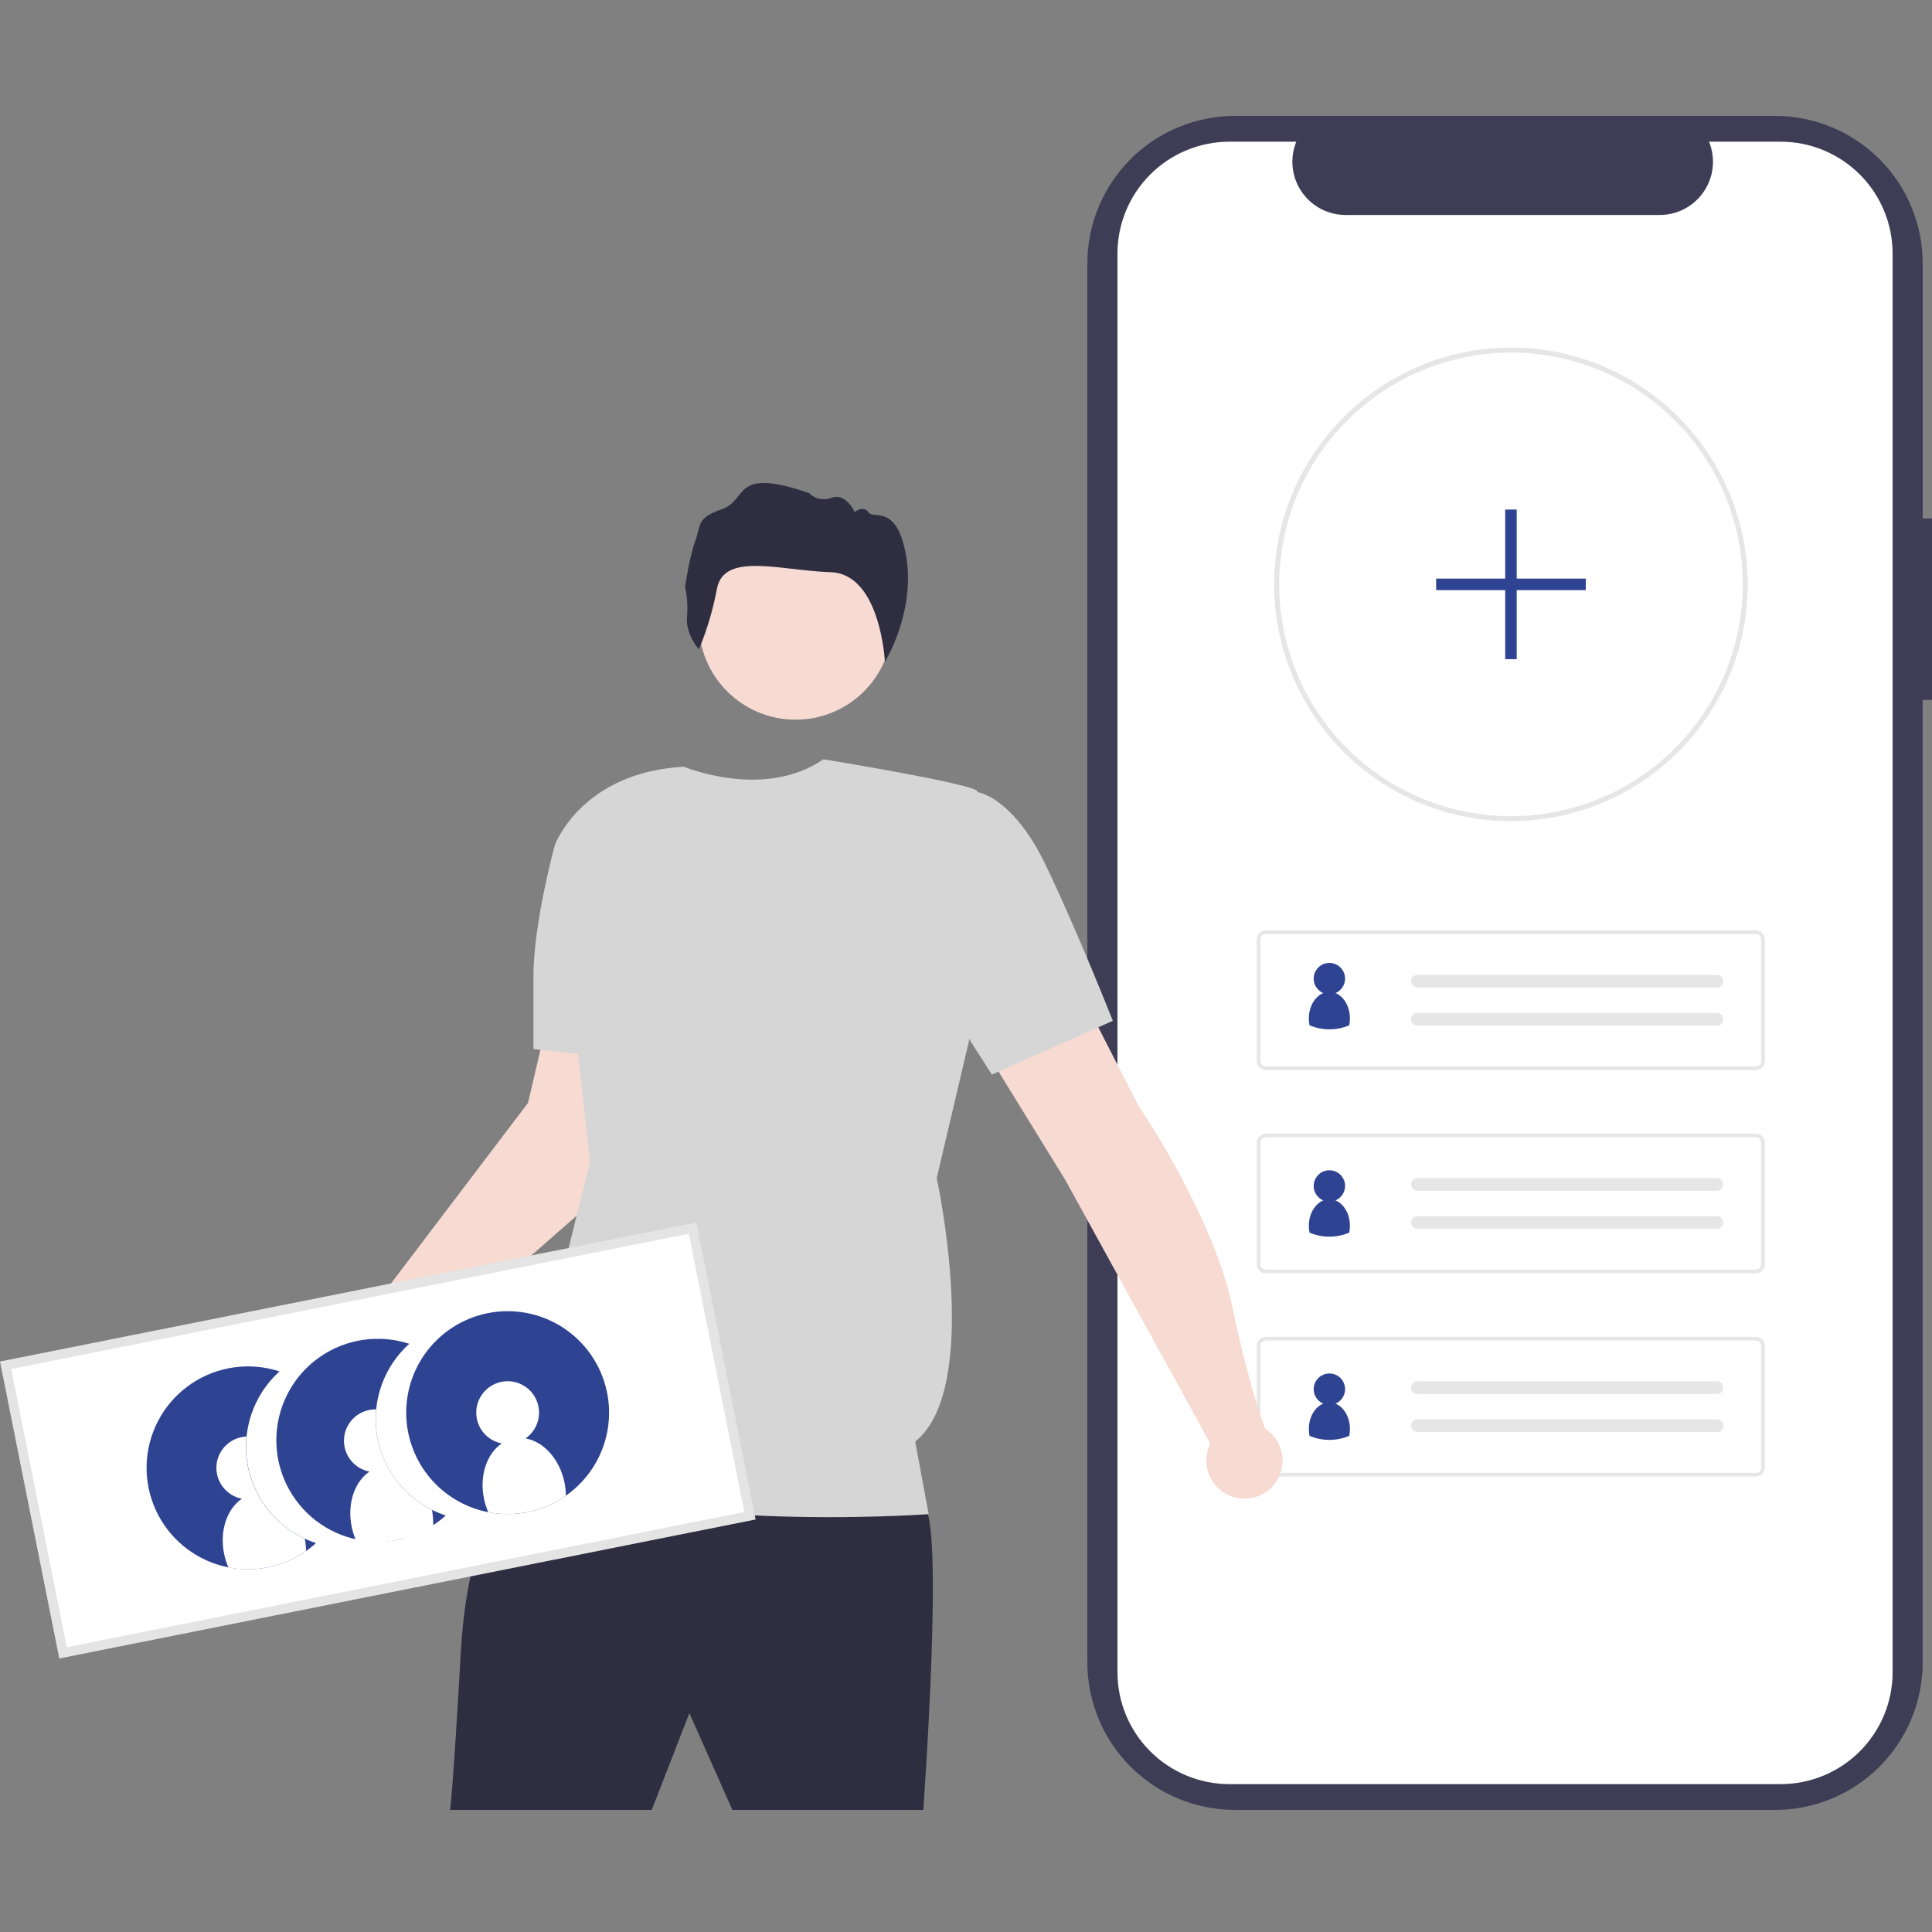 <svg width="200" height="200" viewBox="0 0 200 200" fill="none" xmlns="http://www.w3.org/2000/svg">
<rect x="0" y="0" width="200" height="200" fill="#808080" stroke="none"/>
<g clip-path="url(#clip0)">
<path d="M200 53.672H199.038V27.277C199.038 23.225 197.429 19.34 194.564 16.474C191.699 13.61 187.813 12 183.761 12H127.838C125.831 12 123.845 12.395 121.991 13.163C120.138 13.931 118.454 15.056 117.035 16.474C115.617 17.893 114.491 19.577 113.724 21.43C112.956 23.284 112.561 25.27 112.561 27.277V172.084C112.561 176.136 114.17 180.021 117.035 182.886C119.9 185.751 123.786 187.361 127.837 187.361H183.76C187.812 187.361 191.698 185.751 194.563 182.886C197.428 180.021 199.037 176.136 199.037 172.084V72.461H200L200 53.672Z" fill="#3F3D56"/>
<path d="M195.922 26.254V173.107C195.922 176.179 194.701 179.125 192.529 181.297C190.357 183.47 187.412 184.691 184.34 184.692H127.269C124.196 184.692 121.248 183.472 119.075 181.299C116.901 179.127 115.68 176.18 115.679 173.107V26.254C115.68 23.181 116.901 20.234 119.075 18.061C121.248 15.889 124.195 14.669 127.268 14.669H134.191C133.851 15.505 133.722 16.412 133.815 17.309C133.907 18.207 134.219 19.068 134.722 19.817C135.225 20.566 135.905 21.18 136.701 21.605C137.497 22.03 138.386 22.253 139.288 22.254H171.825C172.727 22.253 173.616 22.03 174.412 21.605C175.208 21.18 175.888 20.566 176.391 19.817C176.894 19.068 177.206 18.207 177.298 17.309C177.391 16.412 177.262 15.505 176.922 14.669H184.337C187.409 14.669 190.355 15.89 192.528 18.062C194.7 20.234 195.921 23.18 195.922 26.251V26.254Z" fill="white"/>
<path d="M156.413 85.004C149.915 85.006 143.682 82.427 139.086 77.835C134.489 73.242 131.905 67.012 131.902 60.514V60.492C131.902 60.441 131.902 60.387 131.905 60.336C131.979 46.913 142.975 35.982 156.413 35.982C162.913 35.982 169.148 38.564 173.745 43.16C178.341 47.757 180.924 53.991 180.924 60.491C180.925 66.992 178.343 73.226 173.746 77.823C169.15 82.42 162.916 85.003 156.415 85.003H156.413V85.004ZM156.413 36.498C150.078 36.512 144.005 39.026 139.512 43.492C135.02 47.959 132.472 54.017 132.421 60.352C132.419 60.407 132.419 60.451 132.419 60.492C132.418 65.239 133.825 69.879 136.461 73.825C139.098 77.772 142.845 80.848 147.23 82.665C151.615 84.482 156.44 84.958 161.095 84.032C165.75 83.107 170.026 80.822 173.383 77.466C176.739 74.111 179.025 69.835 179.952 65.18C180.878 60.525 180.404 55.7 178.588 51.315C176.772 46.93 173.697 43.181 169.751 40.544C165.805 37.907 161.165 36.499 156.419 36.498H156.413Z" fill="#E6E6E6"/>
<path d="M181.758 110.773H131.044C130.795 110.773 130.556 110.674 130.38 110.498C130.204 110.322 130.105 110.083 130.104 109.834V97.254C130.105 97.006 130.204 96.767 130.38 96.591C130.556 96.415 130.795 96.316 131.044 96.315H181.758C182.007 96.316 182.245 96.415 182.421 96.591C182.597 96.767 182.696 97.006 182.697 97.254V109.835C182.696 110.083 182.597 110.322 182.421 110.498C182.245 110.674 182.007 110.773 181.758 110.774V110.773ZM131.044 96.691C130.894 96.691 130.751 96.751 130.645 96.856C130.54 96.962 130.48 97.105 130.48 97.254V109.835C130.48 109.984 130.54 110.127 130.645 110.233C130.751 110.339 130.894 110.398 131.044 110.398H181.758C181.907 110.398 182.05 110.339 182.156 110.233C182.262 110.127 182.321 109.984 182.321 109.835V97.254C182.321 97.105 182.262 96.962 182.156 96.856C182.05 96.751 181.907 96.691 181.758 96.691H131.044Z" fill="#E6E6E6"/>
<path d="M146.728 100.915C146.553 100.915 146.386 100.984 146.263 101.108C146.14 101.231 146.07 101.398 146.07 101.572C146.07 101.747 146.14 101.914 146.263 102.037C146.386 102.161 146.553 102.23 146.728 102.23H177.719C177.806 102.233 177.892 102.219 177.973 102.19C178.054 102.16 178.128 102.114 178.191 102.055C178.255 101.997 178.306 101.926 178.342 101.848C178.378 101.769 178.398 101.684 178.402 101.598C178.405 101.512 178.391 101.426 178.361 101.345C178.331 101.264 178.286 101.189 178.227 101.126C178.168 101.063 178.098 101.011 178.019 100.975C177.941 100.939 177.856 100.919 177.77 100.916C177.76 100.915 177.751 100.915 177.741 100.915H146.728V100.915Z" fill="#E6E6E6"/>
<path d="M146.728 104.859C146.553 104.859 146.386 104.929 146.263 105.052C146.14 105.175 146.07 105.342 146.07 105.517C146.07 105.691 146.14 105.858 146.263 105.982C146.386 106.105 146.553 106.174 146.728 106.174H177.719C177.806 106.178 177.892 106.164 177.973 106.134C178.054 106.104 178.128 106.058 178.191 106C178.255 105.941 178.306 105.87 178.342 105.792C178.378 105.713 178.398 105.629 178.402 105.542C178.405 105.456 178.391 105.37 178.361 105.289C178.331 105.208 178.286 105.134 178.227 105.07C178.168 105.007 178.098 104.956 178.019 104.92C177.941 104.884 177.856 104.863 177.77 104.86C177.76 104.86 177.751 104.86 177.741 104.86H146.728V104.859Z" fill="#E6E6E6"/>
<path d="M181.758 131.81H131.044C130.795 131.81 130.556 131.711 130.38 131.535C130.204 131.359 130.105 131.12 130.104 130.871V118.292C130.105 118.043 130.204 117.804 130.38 117.628C130.556 117.452 130.795 117.353 131.044 117.353H181.758C182.007 117.353 182.245 117.452 182.421 117.628C182.597 117.804 182.696 118.043 182.697 118.292V130.872C182.696 131.121 182.597 131.359 182.421 131.535C182.245 131.711 182.007 131.81 181.758 131.81ZM131.044 117.728C130.894 117.728 130.751 117.788 130.645 117.893C130.54 117.999 130.48 118.142 130.48 118.292V130.872C130.48 131.021 130.54 131.164 130.645 131.27C130.751 131.376 130.894 131.435 131.044 131.435H181.758C181.907 131.435 182.05 131.376 182.156 131.27C182.262 131.164 182.321 131.021 182.321 130.872V118.292C182.321 118.142 182.262 117.999 182.156 117.893C182.05 117.788 181.907 117.728 181.758 117.728H131.044Z" fill="#E6E6E6"/>
<path d="M146.728 121.951C146.553 121.951 146.386 122.02 146.263 122.144C146.14 122.267 146.07 122.434 146.07 122.609C146.07 122.783 146.14 122.95 146.263 123.073C146.386 123.197 146.553 123.266 146.728 123.266H177.719C177.891 123.265 178.056 123.197 178.178 123.076C178.3 122.955 178.37 122.791 178.373 122.619C178.376 122.447 178.311 122.281 178.193 122.156C178.075 122.032 177.913 121.958 177.741 121.951H146.728V121.951Z" fill="#E6E6E6"/>
<path d="M146.728 125.896C146.553 125.896 146.386 125.966 146.263 126.089C146.14 126.212 146.07 126.38 146.07 126.554C146.07 126.728 146.14 126.895 146.263 127.019C146.386 127.142 146.553 127.211 146.728 127.211H177.719C177.891 127.21 178.056 127.142 178.178 127.021C178.3 126.9 178.37 126.736 178.373 126.565C178.376 126.393 178.311 126.227 178.193 126.102C178.075 125.977 177.913 125.903 177.741 125.897H146.728V125.896Z" fill="#E6E6E6"/>
<path d="M181.758 152.847H131.044C130.795 152.846 130.556 152.747 130.38 152.571C130.204 152.395 130.105 152.157 130.104 151.908V139.328C130.105 139.079 130.204 138.84 130.38 138.664C130.556 138.488 130.795 138.389 131.044 138.389H181.758C182.007 138.389 182.245 138.488 182.421 138.664C182.597 138.84 182.696 139.079 182.697 139.328V151.908C182.696 152.157 182.597 152.395 182.421 152.571C182.245 152.747 182.007 152.847 181.758 152.847V152.847ZM131.044 138.764C130.894 138.764 130.751 138.824 130.645 138.929C130.54 139.035 130.48 139.178 130.48 139.328V151.908C130.48 152.057 130.54 152.2 130.645 152.306C130.751 152.412 130.894 152.471 131.044 152.471H181.758C181.907 152.471 182.05 152.412 182.156 152.306C182.262 152.2 182.321 152.057 182.321 151.908V139.328C182.321 139.178 182.262 139.035 182.156 138.929C182.05 138.824 181.907 138.764 181.758 138.764H131.044Z" fill="#E6E6E6"/>
<path d="M146.728 142.988C146.553 142.988 146.386 143.058 146.263 143.181C146.14 143.304 146.07 143.471 146.07 143.646C146.07 143.82 146.14 143.987 146.263 144.111C146.386 144.234 146.553 144.303 146.728 144.303H177.719C177.806 144.306 177.892 144.293 177.973 144.263C178.054 144.233 178.128 144.187 178.191 144.128C178.255 144.07 178.306 143.999 178.342 143.921C178.378 143.842 178.398 143.758 178.402 143.671C178.405 143.585 178.391 143.499 178.361 143.418C178.331 143.337 178.286 143.263 178.227 143.199C178.168 143.136 178.098 143.085 178.019 143.049C177.941 143.013 177.856 142.992 177.77 142.989C177.76 142.989 177.751 142.988 177.741 142.989H146.728V142.988Z" fill="#E6E6E6"/>
<path d="M146.728 146.933C146.553 146.933 146.386 147.002 146.263 147.125C146.14 147.248 146.07 147.416 146.07 147.59C146.07 147.764 146.14 147.932 146.263 148.055C146.386 148.178 146.553 148.248 146.728 148.248H177.719C177.806 148.251 177.892 148.237 177.973 148.207C178.054 148.177 178.128 148.132 178.191 148.073C178.255 148.014 178.306 147.944 178.342 147.865C178.378 147.787 178.398 147.702 178.402 147.616C178.405 147.529 178.391 147.443 178.361 147.362C178.331 147.281 178.286 147.207 178.227 147.144C178.168 147.08 178.098 147.029 178.019 146.993C177.941 146.957 177.856 146.937 177.77 146.933C177.76 146.933 177.751 146.933 177.741 146.933H146.728V146.933Z" fill="#E6E6E6"/>
<path d="M164.158 59.897H157.009V52.749H155.818V59.897H148.67V61.089H155.818V68.237H157.009V61.089H164.158V59.897Z" fill="#2E4392"/>
<path d="M54.388 149.788C54.388 149.788 48.543 156.189 47.708 170.94C46.873 185.691 46.595 187.361 46.595 187.361H67.469L71.363 177.343L75.817 187.36H95.578C95.578 187.36 97.805 156.745 95.578 155.91C93.352 155.075 54.388 149.788 54.388 149.788Z" fill="#2F2E41"/>
<path d="M82.358 74.503C87.892 74.503 92.378 70.017 92.378 64.483C92.378 58.95 87.892 54.464 82.358 54.464C76.825 54.464 72.339 58.95 72.339 64.483C72.339 70.017 76.825 74.503 82.358 74.503Z" fill="#F7DBD3"/>
<path d="M125.637 150.068L110.329 122.235L101.422 107.763L111.999 103.031L117.844 114.442C117.844 114.442 125.637 125.853 127.585 135.317C129.533 144.78 131.481 149.233 131.481 149.233L125.637 150.068Z" fill="#F7DBD3"/>
<path d="M41.304 141.995L64.127 121.956L63.015 105.813H56.613L54.664 114.163L36.295 138.377L41.304 141.995Z" fill="#F7DBD3"/>
<path d="M70.807 79.374C70.807 79.374 79.073 82.839 85.237 78.602C85.237 78.602 100.309 81.044 101.144 81.879C101.979 82.713 100.309 107.762 100.309 107.762L96.969 121.957C96.969 121.957 101.701 143.665 94.743 149.232L96.135 156.747C96.135 156.747 65.241 158.973 52.995 151.458L55.221 143.943L61.066 120.286L57.448 87.445C57.448 87.445 60.23 79.93 70.807 79.374Z" fill="#D6D6D6"/>
<path d="M94.047 83.131L101.284 82.019C101.284 82.019 104.902 82.575 108.242 89.533C111.582 96.491 115.2 105.676 115.2 105.676L102.676 111.242L92.378 95.1L94.047 83.131Z" fill="#D6D6D6"/>
<path d="M59.118 86.053L57.448 87.444C57.448 87.444 55.222 95.516 55.222 101.082V108.597L65.241 109.71L59.118 86.053Z" fill="#D6D6D6"/>
<path d="M72.341 67.202C72.341 67.202 70.979 65.731 71.117 63.89C71.207 62.843 71.141 61.788 70.918 60.761C70.918 60.761 71.344 57.747 71.974 56C72.603 54.253 72.073 53.645 74.778 52.692C77.484 51.738 75.761 48.29 83.738 51.039C84.042 51.345 84.429 51.555 84.851 51.641C85.274 51.727 85.712 51.687 86.112 51.524C87.585 50.985 88.472 53.008 88.472 53.008C88.472 53.008 89.391 52.254 89.906 53.038C90.421 53.822 92.915 52.036 93.829 57.736C94.744 63.437 91.605 68.52 91.605 68.52C91.605 68.52 91.165 59.398 85.984 59.233C80.804 59.067 74.945 57.105 74.218 60.946C73.492 64.787 72.341 67.202 72.341 67.202Z" fill="#2F2E41"/>
<path d="M37.654 146.258C40.039 146.258 41.972 144.325 41.972 141.94C41.972 139.555 40.039 137.622 37.654 137.622C35.269 137.622 33.336 139.555 33.336 141.94C33.336 144.325 35.269 146.258 37.654 146.258Z" fill="#F7DBD3"/>
<path d="M6.525 171.104L77.639 156.908L71.696 127.137L0.582 141.331L6.525 171.104Z" fill="white"/>
<path d="M78.221 157.297L6.137 171.687L0 140.943L72.084 126.554L78.221 157.297ZM6.914 170.522L77.058 156.52L71.308 127.718L1.164 141.72L6.914 170.522Z" fill="#E4E4E4"/>
<path d="M29.712 161.64L29.683 161.652C29.451 161.748 29.216 161.838 28.974 161.917C28.893 161.945 28.809 161.97 28.727 161.995C28.646 162.019 28.562 162.045 28.477 162.068C28.34 162.108 28.199 162.143 28.058 162.175C27.997 162.191 27.934 162.204 27.873 162.217L27.836 162.225C27.76 162.241 27.684 162.257 27.608 162.271L27.411 162.306C27.374 162.313 27.338 162.319 27.302 162.324C25.734 162.57 24.13 162.457 22.612 161.994C21.093 161.531 19.7 160.73 18.536 159.65C17.371 158.571 16.467 157.242 15.891 155.763C15.314 154.284 15.081 152.693 15.207 151.111C15.334 149.529 15.818 147.996 16.623 146.627C17.427 145.259 18.532 144.091 19.853 143.211C21.174 142.331 22.678 141.761 24.251 141.546C25.823 141.331 27.424 141.475 28.934 141.968C27.568 143.202 26.55 144.773 25.983 146.523C25.416 148.274 25.319 150.144 25.702 151.944C26.085 153.744 26.934 155.412 28.165 156.781C29.395 158.149 30.964 159.17 32.714 159.741C31.829 160.541 30.814 161.183 29.712 161.641L29.712 161.64Z" fill="#2E4392"/>
<path d="M44.724 156.3C45.183 156.53 45.659 156.725 46.147 156.884C44.78 158.122 43.11 158.977 41.306 159.36L41.174 159.388C39.599 159.704 37.973 159.655 36.42 159.244C34.867 158.833 33.429 158.071 32.217 157.017C31.005 155.963 30.051 154.645 29.428 153.164C28.805 151.683 28.53 150.08 28.625 148.476C28.719 146.872 29.18 145.312 29.972 143.914C30.764 142.517 31.866 141.32 33.194 140.415C34.521 139.511 36.038 138.923 37.629 138.696C39.219 138.47 40.84 138.612 42.367 139.111C41.094 140.255 40.12 141.693 39.532 143.3C38.943 144.907 38.756 146.634 38.989 148.33C39.221 150.026 39.866 151.639 40.865 153.028C41.865 154.417 43.19 155.54 44.724 156.3L44.724 156.3Z" fill="#2E4392"/>
<path d="M62.822 144.05C63.254 146.081 63.074 148.195 62.305 150.124C61.536 152.053 60.212 153.711 58.5 154.887C56.789 156.064 54.767 156.706 52.69 156.734C50.614 156.761 48.575 156.172 46.833 155.041C45.092 153.91 43.724 152.288 42.904 150.38C42.084 148.472 41.848 146.364 42.226 144.322C42.605 142.28 43.58 140.395 45.029 138.908C46.478 137.42 48.336 136.395 50.367 135.963C51.716 135.676 53.108 135.658 54.464 135.909C55.82 136.16 57.113 136.676 58.27 137.427C59.426 138.178 60.423 139.149 61.205 140.285C61.986 141.422 62.535 142.701 62.822 144.05Z" fill="#2E4392"/>
<path d="M58.426 153.42C58.525 153.885 58.577 154.358 58.581 154.833C57.424 155.643 56.117 156.211 54.736 156.505C53.356 156.798 51.931 156.811 50.545 156.543C50.355 156.107 50.21 155.653 50.111 155.188C49.597 152.772 50.394 150.468 51.943 149.426C51.206 149.285 50.54 148.894 50.058 148.318C49.577 147.743 49.31 147.018 49.302 146.268C49.294 145.517 49.546 144.787 50.015 144.202C50.484 143.616 51.142 143.211 51.876 143.055C52.61 142.898 53.375 143.001 54.042 143.345C54.709 143.689 55.236 144.253 55.534 144.942C55.833 145.631 55.883 146.401 55.678 147.123C55.472 147.845 55.024 148.473 54.408 148.902C56.247 149.223 57.912 151.004 58.426 153.42Z" fill="white"/>
<path d="M44.724 156.301L44.731 156.333C44.82 156.916 44.86 157.506 44.851 158.096C43.763 158.859 42.547 159.08 41.174 159.39L41.042 159.418C39.662 159.713 38.236 159.726 36.851 159.455C36.832 159.416 36.816 159.375 36.802 159.333C36.634 158.935 36.505 158.523 36.417 158.101C35.903 155.685 36.7 153.381 38.249 152.339C37.511 152.198 36.846 151.807 36.364 151.231C35.883 150.656 35.615 149.931 35.608 149.181C35.6 148.43 35.852 147.7 36.321 147.115C36.79 146.529 37.448 146.124 38.182 145.968C38.431 145.914 38.685 145.891 38.939 145.899C38.736 148.015 39.18 150.143 40.214 152C41.247 153.858 42.82 155.358 44.725 156.301L44.724 156.301Z" fill="white"/>
<path d="M31.551 159.284C31.634 159.702 31.677 160.128 31.68 160.555C30.849 161.138 29.938 161.597 28.974 161.917C28.893 161.945 28.809 161.97 28.728 161.995C28.646 162.02 28.562 162.046 28.477 162.069C28.34 162.108 28.2 162.143 28.058 162.176C28.029 162.184 27.998 162.191 27.968 162.197L27.836 162.225C27.76 162.241 27.685 162.258 27.608 162.271L27.411 162.306C27.374 162.313 27.338 162.319 27.302 162.324C26.089 162.52 24.851 162.499 23.645 162.263C23.642 162.258 23.639 162.253 23.639 162.247C23.622 162.212 23.608 162.177 23.596 162.141C23.428 161.743 23.299 161.331 23.211 160.909C22.697 158.493 23.494 156.189 25.043 155.147C24.305 155.006 23.64 154.615 23.158 154.039C22.677 153.464 22.409 152.739 22.401 151.989C22.394 151.238 22.646 150.508 23.115 149.923C23.584 149.337 24.242 148.932 24.976 148.776C25.152 148.738 25.331 148.715 25.511 148.708C25.292 150.88 25.756 153.066 26.839 154.962C27.922 156.858 29.569 158.368 31.551 159.283L31.551 159.284Z" fill="white"/>
<path d="M139.743 105.431C139.743 105.669 139.719 105.906 139.672 106.139C139.022 106.414 138.323 106.556 137.618 106.556C136.912 106.556 136.213 106.414 135.563 106.139C135.516 105.906 135.492 105.669 135.492 105.431C135.492 104.196 136.121 103.152 136.987 102.803C136.642 102.658 136.357 102.397 136.181 102.065C136.005 101.734 135.95 101.351 136.024 100.984C136.098 100.616 136.298 100.285 136.588 100.047C136.879 99.809 137.242 99.68 137.617 99.68C137.993 99.68 138.356 99.809 138.647 100.047C138.937 100.285 139.136 100.616 139.211 100.984C139.285 101.351 139.229 101.734 139.054 102.065C138.878 102.397 138.593 102.658 138.248 102.803C139.114 103.152 139.743 104.196 139.743 105.431Z" fill="#2E4392"/>
<path d="M139.743 126.895C139.743 127.133 139.719 127.37 139.672 127.603C139.022 127.878 138.323 128.02 137.618 128.02C136.912 128.02 136.213 127.878 135.563 127.603C135.516 127.37 135.492 127.133 135.492 126.895C135.492 125.66 136.121 124.616 136.987 124.267C136.642 124.122 136.357 123.861 136.181 123.529C136.005 123.198 135.95 122.815 136.024 122.447C136.098 122.08 136.298 121.749 136.588 121.511C136.879 121.273 137.242 121.144 137.617 121.144C137.993 121.144 138.356 121.273 138.647 121.511C138.937 121.749 139.136 122.08 139.211 122.447C139.285 122.815 139.229 123.198 139.054 123.529C138.878 123.861 138.593 124.122 138.248 124.267C139.114 124.616 139.743 125.66 139.743 126.895Z" fill="#2E4392"/>
<path d="M139.743 147.931C139.743 148.169 139.719 148.406 139.672 148.639C139.022 148.914 138.323 149.056 137.618 149.056C136.912 149.056 136.213 148.914 135.563 148.639C135.516 148.406 135.492 148.169 135.492 147.931C135.492 146.696 136.121 145.652 136.987 145.303C136.642 145.158 136.357 144.897 136.181 144.565C136.005 144.234 135.95 143.851 136.024 143.484C136.098 143.116 136.298 142.785 136.588 142.547C136.879 142.31 137.242 142.18 137.617 142.18C137.993 142.18 138.356 142.31 138.647 142.547C138.937 142.785 139.136 143.116 139.211 143.484C139.285 143.851 139.229 144.234 139.054 144.565C138.878 144.897 138.593 145.158 138.248 145.303C139.114 145.652 139.743 146.696 139.743 147.931Z" fill="#2E4392"/>
<path d="M128.824 155.141C131.004 155.141 132.772 153.373 132.772 151.193C132.772 149.013 131.004 147.245 128.824 147.245C126.643 147.245 124.876 149.013 124.876 151.193C124.876 153.373 126.643 155.141 128.824 155.141Z" fill="#F7DBD3"/>
</g>
<defs>
<clipPath id="clip0">
<rect width="200" height="200" fill="white"/>
</clipPath>
</defs>
</svg>
